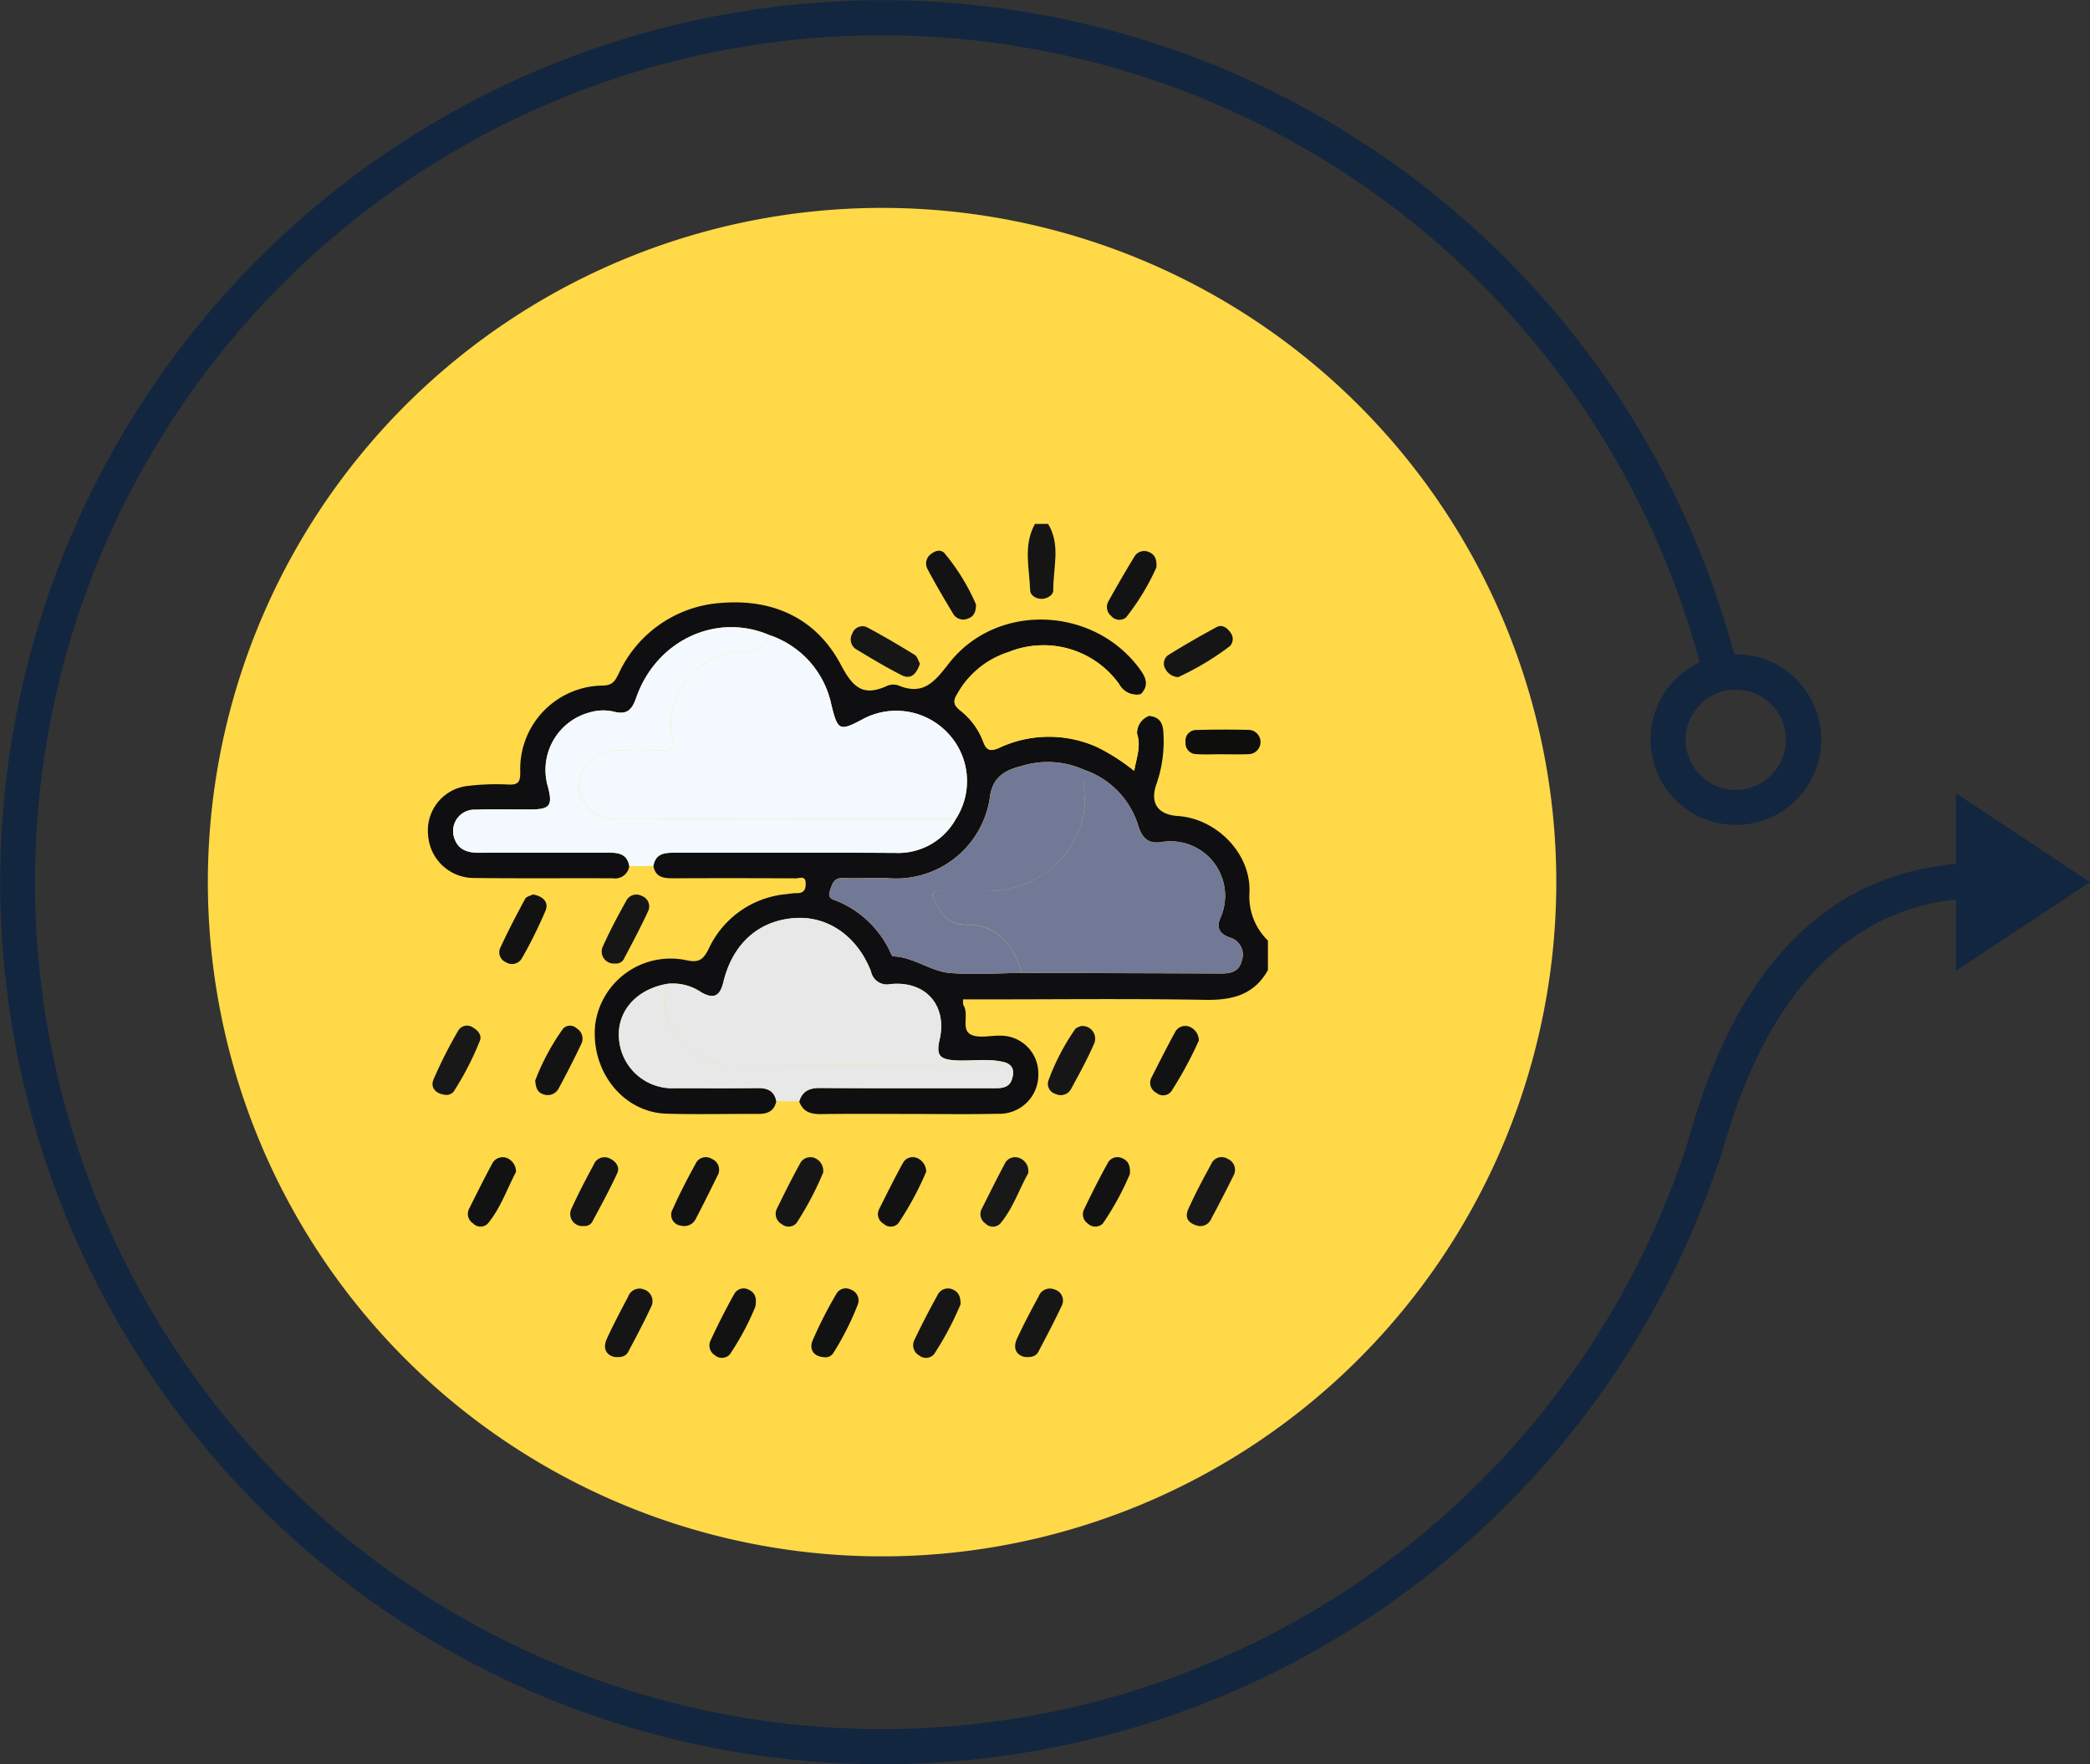 <svg xmlns="http://www.w3.org/2000/svg" xmlns:xlink="http://www.w3.org/1999/xlink" width="206.973" height="174.711" viewBox="0 0 206.973 174.711">
  <rect x="0" y="0" width="206.973" height="174.711" fill="#333333" stroke="none"/>
  <defs>
    <clipPath id="clip-path">
      <rect id="Rectángulo_347829" data-name="Rectángulo 347829" width="83.173" height="82.583" fill="none"/>
    </clipPath>
  </defs>
  <g id="Grupo_1084174" data-name="Grupo 1084174" transform="translate(-718.027 -934.252)">
    <path id="Trazado_206286" data-name="Trazado 206286" d="M532.267,87.42A66.768,66.768,0,1,1,465.5,20.652,66.768,66.768,0,0,1,532.267,87.42" transform="translate(339.88 934.188)" fill="#ffd947"/>
    <path id="Trazado_206287" data-name="Trazado 206287" d="M585.12,87.419l-13.271-8.8v7c-21.9,1.868-25.937,26.878-27.229,29.545a83.864,83.864,0,1,1,1.843-49.516,8.452,8.452,0,1,0,3.577-.8c-.052,0-.1.007-.153.008a87.342,87.342,0,1,0-1.613,50.486c.993-2.054,5.059-24.219,23.575-26.212v7.083Zm-30.114-14.1a4.966,4.966,0,1,1-4.966-4.966,4.97,4.97,0,0,1,4.966,4.966" transform="translate(339.88 934.188)" fill="#12263f"/>
    <g id="Grupo_1083509" data-name="Grupo 1083509" transform="translate(760.414 986.132)">
      <g id="Grupo_1005834" data-name="Grupo 1005834" clip-path="url(#clip-path)">
        <path id="Trazado_122926" data-name="Trazado 122926" d="M19.931,49.918A1.417,1.417,0,0,1,18.3,51.13c-4.6-.021-9.2.024-13.8-.03A4.542,4.542,0,0,1,.009,46.851a4.433,4.433,0,0,1,3.957-4.872,24.3,24.3,0,0,1,4.046-.131c.953.036,1.12-.3,1.124-1.189a8.263,8.263,0,0,1,8.206-8.614c1.014-.028,1.209-.543,1.559-1.218a12.043,12.043,0,0,1,10.208-6.971c5.148-.4,9.375,1.583,11.777,6.132,1.21,2.29,2.217,3.169,4.59,2.081a1.559,1.559,0,0,1,1.118-.031c2.476,1.023,3.58-.382,5-2.2,4.758-6.088,14.414-5.644,18.939.639.627.871.839,1.607.039,2.433a1.962,1.962,0,0,1-2.144-1.022,9.209,9.209,0,0,0-10.923-3.165A8.876,8.876,0,0,0,52.4,32.9c-.439.688-.328,1.1.3,1.6A7.06,7.06,0,0,1,54.977,37.6c.357.976.8.97,1.667.577a11.619,11.619,0,0,1,9.708.006,20.117,20.117,0,0,1,3.581,2.311c.252-1.373.689-2.485.281-3.678a1.82,1.82,0,0,1,1.164-1.765c1.085.085,1.422.734,1.45,1.747a12.889,12.889,0,0,1-.665,4.926c-.713,1.919.079,3.106,2.1,3.24,3.8.252,7.3,3.707,7.08,7.67a6.068,6.068,0,0,0,1.832,4.663v2.924c-1.369,2.453-3.522,2.992-6.2,2.946-7.4-.128-14.806-.044-22.209-.044H52.976c.022.281-.018.47.055.589.56.918-.261,2.384.716,2.886.816.419,2.012.071,3.036.12a3.724,3.724,0,0,1,3.655,3.755,3.851,3.851,0,0,1-4,3.976c-2.971.068-5.944.018-8.916.018-2.864,0-5.729-.03-8.592.016-1.028.017-1.8-.222-2.171-1.257.32-1.042,1.032-1.338,2.094-1.33,5.737.041,11.474.014,17.211.025.74,0,1.465-.036,1.742-.842.237-.692.241-1.4-.651-1.711-1.647-.448-3.328-.1-4.989-.211-1.526-.1-1.853-.534-1.506-2.04.779-3.385-1.372-5.867-4.884-5.506a1.606,1.606,0,0,1-1.912-1.253c-1.328-3.45-4.222-5.487-7.467-5.294-3.628.215-6.225,2.519-7.151,6.344-.338,1.4-.947,1.706-2.171,1.024a5.012,5.012,0,0,0-3.361-.853c-3.086.522-5.044,2.747-4.8,5.458A5.29,5.29,0,0,0,24.5,71.912c2.7,0,5.4.023,8.1-.011.984-.012,1.687.25,1.892,1.3-.2.973-.857,1.269-1.775,1.264-3.026-.015-6.055.064-9.078-.023-4.348-.125-7.589-4.258-7.074-8.894A7.53,7.53,0,0,1,25.5,59.227c1.293.293,1.733.023,2.312-1.147a9.4,9.4,0,0,1,7.743-5.386,6.4,6.4,0,0,1,.967-.094c.768.029.907-.472.876-1.051-.039-.707-.631-.41-.971-.412q-6.079-.035-12.159-.006c-.941.005-1.742-.1-1.946-1.216.219-1.314,1.2-1.322,2.216-1.321,7.243.008,14.487-.026,21.73.02a6.524,6.524,0,0,0,6.005-3.358,6.907,6.907,0,0,0-.67-8.369,7.013,7.013,0,0,0-8.564-1.508c-2.293,1.223-2.455,1.113-3.08-1.368a9.277,9.277,0,0,0-6.11-6.952c-5.248-2.283-11.229.476-13.224,6.177-.41,1.171-.884,1.73-2.2,1.393a4.679,4.679,0,0,0-2.4.069,5.888,5.888,0,0,0-4.158,7.315c.51,1.928.232,2.3-1.757,2.3-1.783.007-3.568-.052-5.348.021A2.118,2.118,0,0,0,2.618,47.2c.4,1.145,1.341,1.407,2.457,1.4,4.268-.02,8.536,0,12.8-.014,1,0,1.852.135,2.051,1.328M58.822,60.5q9.9.028,19.789.059c.946,0,1.738-.23,1.977-1.273a1.761,1.761,0,0,0-1.216-2.3c-1-.356-1.355-1-.868-2.009a5.394,5.394,0,0,0-5.768-7.448c-1.258.211-1.917-.194-2.371-1.5A8.429,8.429,0,0,0,65,40.4a8.767,8.767,0,0,0-6.269-.375c-1.73.435-2.9,1.175-3.113,3.253a9.386,9.386,0,0,1-9.761,7.862c-1.56-.11-3.137.04-4.7-.037-.977-.048-1.113.552-1.353,1.246-.288.835.314.862.8,1.074a10.058,10.058,0,0,1,5.064,4.781c.118.234.253.65.392.655,2.034.069,3.7,1.49,5.639,1.649,2.36.194,4.75.012,7.127-.008" transform="translate(0 -16.035)" fill="#0f0f11"/>
        <path id="Trazado_122927" data-name="Trazado 122927" d="M183.985,0c1.277,2.1.486,4.379.513,6.579.006.455-.547.8-1.066.841-.6.043-1.206-.315-1.223-.839-.073-2.2-.71-4.466.477-6.581Z" transform="translate(-122.579)" fill="#161515"/>
        <path id="Trazado_122928" data-name="Trazado 122928" d="M25.047,54.978c-.2-1.193-1.053-1.331-2.051-1.328-4.268.015-8.536-.006-12.8.014-1.116.005-2.056-.256-2.457-1.4A2.118,2.118,0,0,1,9.868,49.4c1.78-.072,3.565-.014,5.348-.021,1.989-.008,2.267-.377,1.757-2.3a5.888,5.888,0,0,1,4.158-7.315,4.682,4.682,0,0,1,2.4-.069c1.319.337,1.794-.222,2.2-1.392,2-5.7,7.976-8.46,13.224-6.177-.526,1.4-1.511,1.714-2.987,1.694-4.027-.053-7.515,4.282-6.684,8.209.222,1.048.181,1.542-1.033,1.5-1.514-.049-3.032-.048-4.546,0a3.571,3.571,0,0,0-3.647,3.541,3.5,3.5,0,0,0,3.709,3.267q16.806,0,33.613-.016a6.524,6.524,0,0,1-6.005,3.358c-7.243-.047-14.486-.012-21.73-.02-1.018,0-2,.007-2.216,1.321l-2.39,0" transform="translate(-5.116 -21.095)" fill="#f3f9ff"/>
        <path id="Trazado_122929" data-name="Trazado 122929" d="M96.157,147.318c.892.312.888,1.019.651,1.711-.277.806-1,.844-1.742.842-5.738-.011-11.475.016-17.212-.025-1.062-.007-1.775.288-2.094,1.33l-2.27-.018c-.2-1.055-.908-1.317-1.892-1.3-2.7.034-5.4.013-8.1.011a5.29,5.29,0,0,1-5.586-4.877c-.241-2.712,1.717-4.937,4.8-5.458a2.749,2.749,0,0,0-.287,2.04,6.731,6.731,0,0,0,6.888,6.012q12.729.033,25.457,0c.47,0,.984.142,1.382-.266" transform="translate(-38.998 -93.989)" fill="#e8e8e8"/>
        <path id="Trazado_122930" data-name="Trazado 122930" d="M176.2,37.473a9.209,9.209,0,0,1,10.923,3.165,1.962,1.962,0,0,0,2.144,1.022q.4,1.071.8,2.142a1.82,1.82,0,0,0-1.163,1.765,9.665,9.665,0,0,1-4.624.025,10.743,10.743,0,0,1-8.082-8.119" transform="translate(-118.689 -24.79)" fill="#ffd947"/>
        <path id="Trazado_122931" data-name="Trazado 122931" d="M233.322,64.866c-.807,0-1.617.043-2.42-.013a1.078,1.078,0,0,1-1.064-1.188,1.055,1.055,0,0,1,1.049-1.2q2.581-.076,5.164-.014a1.2,1.2,0,0,1,.016,2.407c-.914.037-1.829.009-2.745.009v-.006" transform="translate(-154.82 -42.053)" fill="#0e0e0d"/>
        <path id="Trazado_122932" data-name="Trazado 122932" d="M224.693,36.048a1.525,1.525,0,0,1-1.254-.791,1.029,1.029,0,0,1,.325-1.425c1.544-.96,3.126-1.862,4.724-2.733.572-.312,1.065.078,1.377.522a1.027,1.027,0,0,1-.038,1.349,27.229,27.229,0,0,1-5.134,3.078" transform="translate(-150.409 -20.873)" fill="#161515"/>
        <path id="Trazado_122933" data-name="Trazado 122933" d="M135.123,34.72c-.337.95-.842,1.622-1.809,1.136-1.529-.769-3-1.664-4.467-2.542a1.139,1.139,0,0,1-.429-1.559,1.058,1.058,0,0,1,1.451-.65c1.607.854,3.177,1.781,4.726,2.736.272.167.374.611.527.878" transform="translate(-86.407 -20.874)" fill="#171616"/>
        <path id="Trazado_122934" data-name="Trazado 122934" d="M2.608,159.1c-.911-.1-1.477-.711-1.15-1.505a44.672,44.672,0,0,1,2.462-4.868,1.017,1.017,0,0,1,1.44-.3c.508.289.916.784.692,1.323a29.577,29.577,0,0,1-2.569,4.994.931.931,0,0,1-.875.358" transform="translate(-0.919 -102.563)" fill="#191818"/>
        <path id="Trazado_122935" data-name="Trazado 122935" d="M210.882,9.842a23.4,23.4,0,0,1-3,4.947,1.053,1.053,0,0,1-1.475-.137,1.141,1.141,0,0,1-.262-1.475c.814-1.461,1.647-2.911,2.521-4.336a1.127,1.127,0,0,1,1.388-.557c.55.2.9.592.829,1.558" transform="translate(-138.751 -5.532)" fill="#141313"/>
        <path id="Trazado_122936" data-name="Trazado 122936" d="M156.06,13.464c0,.837-.29,1.223-.792,1.387a1.152,1.152,0,0,1-1.443-.426c-.891-1.477-1.768-2.965-2.573-4.49a1.144,1.144,0,0,1,.348-1.467c.415-.323.936-.5,1.33-.1a20.817,20.817,0,0,1,3.13,5.092" transform="translate(-101.794 -5.48)" fill="#141313"/>
        <path id="Trazado_122937" data-name="Trazado 122937" d="M191.284,152.38a1.251,1.251,0,0,1,1.308,1.794c-.661,1.516-1.464,2.973-2.255,4.429a1.152,1.152,0,0,1-1.544.483,1.033,1.033,0,0,1-.707-1.294,22.584,22.584,0,0,1,2.64-5.092c.136-.192.447-.261.557-.321" transform="translate(-126.657 -102.643)" fill="#171616"/>
        <path id="Trazado_122938" data-name="Trazado 122938" d="M172.33,193.729c-.877,1.534-1.485,3.455-2.774,4.989a1.022,1.022,0,0,1-1.469-.017,1.113,1.113,0,0,1-.366-1.434c.747-1.484,1.482-2.975,2.265-4.441a1.137,1.137,0,0,1,1.5-.592,1.377,1.377,0,0,1,.84,1.495" transform="translate(-112.891 -129.426)" fill="#191818"/>
        <path id="Trazado_122939" data-name="Trazado 122939" d="M231.436,198.943c-.915-.193-1.5-.71-1.061-1.682.681-1.516,1.465-2.989,2.264-4.447a1.113,1.113,0,0,1,1.642-.52,1.167,1.167,0,0,1,.574,1.642q-1.073,2.169-2.217,4.3a1.157,1.157,0,0,1-1.2.7" transform="translate(-155.083 -129.408)" fill="#191818"/>
        <path id="Trazado_122940" data-name="Trazado 122940" d="M54.6,238.745c-.762-.18-1.165-.826-.708-1.818.648-1.406,1.374-2.777,2.1-4.145a1.19,1.19,0,0,1,1.591-.7,1.213,1.213,0,0,1,.663,1.745c-.694,1.5-1.475,2.961-2.251,4.422-.213.4-.611.589-1.4.5" transform="translate(-36.172 -156.258)" fill="#161515"/>
        <path id="Trazado_122941" data-name="Trazado 122941" d="M151.891,233.54a30.9,30.9,0,0,1-2.621,4.933,1.052,1.052,0,0,1-1.466.135,1.155,1.155,0,0,1-.476-1.551q1.069-2.244,2.279-4.42a1.141,1.141,0,0,1,1.513-.566c.555.231.787.7.771,1.469" transform="translate(-99.154 -156.255)" fill="#171616"/>
        <path id="Trazado_122942" data-name="Trazado 122942" d="M54.041,119.292a1.193,1.193,0,0,1-1.156-1.774c.679-1.511,1.459-2.979,2.271-4.424a1.116,1.116,0,0,1,1.532-.494,1.1,1.1,0,0,1,.66,1.464c-.758,1.645-1.613,3.246-2.461,4.848a.869.869,0,0,1-.845.38" transform="translate(-35.53 -75.76)" fill="#171616"/>
        <path id="Trazado_122943" data-name="Trazado 122943" d="M32.535,157.672a22.705,22.705,0,0,1,2.758-5.132.943.943,0,0,1,1.325-.04,1.188,1.188,0,0,1,.478,1.553c-.708,1.5-1.469,2.971-2.254,4.43a1.215,1.215,0,0,1-1.54.545c-.513-.159-.726-.6-.768-1.356" transform="translate(-21.916 -102.557)" fill="#141313"/>
        <path id="Trazado_122944" data-name="Trazado 122944" d="M110.177,193.674a31.392,31.392,0,0,1-2.623,4.969,1.04,1.04,0,0,1-1.465.131,1.155,1.155,0,0,1-.485-1.544c.725-1.491,1.469-2.975,2.269-4.427a1.142,1.142,0,0,1,1.515-.56,1.372,1.372,0,0,1,.788,1.432" transform="translate(-71.048 -129.427)" fill="#171616"/>
        <path id="Trazado_122945" data-name="Trazado 122945" d="M44.524,198.948A1.2,1.2,0,0,1,43.3,197.19c.664-1.464,1.411-2.892,2.177-4.306a1.157,1.157,0,0,1,1.627-.606c.581.287.99.839.705,1.452-.746,1.606-1.592,3.167-2.433,4.727a.835.835,0,0,1-.848.492" transform="translate(-29.072 -129.423)" fill="#161515"/>
        <path id="Trazado_122946" data-name="Trazado 122946" d="M179.065,238.743c-.8-.19-1.188-.845-.729-1.832.655-1.409,1.381-2.787,2.127-4.151a1.194,1.194,0,0,1,1.609-.682,1.13,1.13,0,0,1,.691,1.579c-.729,1.548-1.526,3.066-2.326,4.58-.213.4-.618.585-1.372.506" transform="translate(-119.997 -156.251)" fill="#171616"/>
        <path id="Trazado_122947" data-name="Trazado 122947" d="M117.584,238.768c-1.076-.065-1.5-.8-1.144-1.656a41.605,41.605,0,0,1,2.343-4.6,1.063,1.063,0,0,1,1.418-.447,1.133,1.133,0,0,1,.725,1.453,28.2,28.2,0,0,1-2.468,4.887.912.912,0,0,1-.873.361" transform="translate(-78.353 -156.247)" fill="#131212"/>
        <path id="Trazado_122948" data-name="Trazado 122948" d="M24.943,112.436c.98.166,1.586.751,1.254,1.578a43.5,43.5,0,0,1-2.363,4.765,1.13,1.13,0,0,1-1.584.359,1.056,1.056,0,0,1-.557-1.382c.764-1.659,1.61-3.282,2.478-4.89.125-.231.539-.306.773-.429" transform="translate(-14.552 -75.738)" fill="#131212"/>
        <path id="Trazado_122949" data-name="Trazado 122949" d="M223.914,153.771a38.491,38.491,0,0,1-2.733,5.041,1.024,1.024,0,0,1-1.464.138,1.116,1.116,0,0,1-.482-1.532c.757-1.481,1.5-2.972,2.3-4.429a1.142,1.142,0,0,1,1.518-.565,1.5,1.5,0,0,1,.865,1.348" transform="translate(-147.582 -102.605)" fill="#131212"/>
        <path id="Trazado_122950" data-name="Trazado 122950" d="M203.344,193.82a27.768,27.768,0,0,1-2.669,4.881,1.053,1.053,0,0,1-1.471.02,1.106,1.106,0,0,1-.382-1.435c.738-1.544,1.51-3.075,2.34-4.572a1.081,1.081,0,0,1,1.4-.488c.531.219.874.619.784,1.595" transform="translate(-133.846 -129.423)" fill="#131212"/>
        <path id="Trazado_122951" data-name="Trazado 122951" d="M74.763,198.9a1.079,1.079,0,0,1-.811-1.633c.67-1.516,1.439-2.994,2.239-4.447a1.116,1.116,0,0,1,1.641-.522,1.154,1.154,0,0,1,.567,1.628c-.711,1.443-1.426,2.883-2.168,4.309a1.268,1.268,0,0,1-1.468.665" transform="translate(-49.717 -129.409)" fill="#131212"/>
        <path id="Trazado_122952" data-name="Trazado 122952" d="M141.266,193.585a30.423,30.423,0,0,1-2.764,5.108,1.018,1.018,0,0,1-1.464.033,1.081,1.081,0,0,1-.445-1.409c.766-1.534,1.53-3.069,2.354-4.572a1.108,1.108,0,0,1,1.4-.526,1.484,1.484,0,0,1,.922,1.366" transform="translate(-91.932 -129.43)" fill="#131212"/>
        <path id="Trazado_122953" data-name="Trazado 122953" d="M89.937,233.761A26.543,26.543,0,0,1,87.4,238.5a1.07,1.07,0,0,1-1.483.057,1.13,1.13,0,0,1-.412-1.448c.72-1.562,1.5-3.1,2.339-4.6a1.06,1.06,0,0,1,1.419-.44c.53.254.862.655.674,1.7" transform="translate(-57.522 -156.242)" fill="#131212"/>
        <path id="Trazado_122954" data-name="Trazado 122954" d="M16.844,193.605c-.89,1.664-1.516,3.573-2.795,5.112a1.012,1.012,0,0,1-1.463-.015,1.114,1.114,0,0,1-.4-1.43c.745-1.484,1.478-2.975,2.27-4.434a1.167,1.167,0,0,1,1.509-.6,1.469,1.469,0,0,1,.875,1.369" transform="translate(-8.127 -129.433)" fill="#131212"/>
        <path id="Trazado_122955" data-name="Trazado 122955" d="M83.121,51.97q-16.806.01-33.613.016A3.5,3.5,0,0,1,45.8,48.719a3.571,3.571,0,0,1,3.647-3.541c1.514-.046,3.032-.047,4.546,0,1.214.039,1.254-.455,1.033-1.5-.83-3.927,2.658-8.262,6.684-8.209,1.476.02,2.46-.3,2.987-1.694a9.277,9.277,0,0,1,6.11,6.952c.625,2.481.788,2.591,3.08,1.368A7.012,7.012,0,0,1,82.451,43.6a6.907,6.907,0,0,1,.67,8.369" transform="translate(-30.85 -22.75)" fill="#f3f9ff"/>
        <path id="Trazado_122956" data-name="Trazado 122956" d="M168.124,74.652a8.432,8.432,0,0,1,5.365,5.625c.454,1.308,1.113,1.711,2.371,1.5a5.394,5.394,0,0,1,5.768,7.448c-.488,1-.135,1.653.868,2.009a1.761,1.761,0,0,1,1.216,2.3c-.239,1.042-1.031,1.276-1.977,1.273q-9.895-.035-19.79-.059c-.864-2.657-2.379-4.77-5.4-4.769-1.957,0-2.651-1.066-3.314-2.5-.311-.67-.107-.849.572-.839,1.623.025,3.246.019,4.869.006,5.57-.047,9.844-4.717,9.45-9.57-.066-.805,0-1.621,0-2.433" transform="translate(-103.122 -50.286)" fill="#727997"/>
        <path id="Trazado_122957" data-name="Trazado 122957" d="M105.38,133.847c-.4.408-.912.265-1.382.266q-12.728.011-25.457,0a6.731,6.731,0,0,1-6.888-6.012,2.749,2.749,0,0,1,.287-2.04,5.01,5.01,0,0,1,3.361.852c1.225.683,1.833.375,2.171-1.024.926-3.825,3.523-6.129,7.151-6.344,3.245-.192,6.139,1.844,7.467,5.294A1.606,1.606,0,0,0,94,126.091c3.512-.361,5.663,2.12,4.884,5.506-.347,1.506-.02,1.942,1.506,2.04,1.662.106,3.342-.237,4.989.211" transform="translate(-48.221 -80.517)" fill="#e8e8e8"/>
        <path id="Trazado_122958" data-name="Trazado 122958" d="M147,73.058c0,.812-.067,1.628,0,2.433.394,4.853-3.88,9.524-9.45,9.57-1.623.013-3.247.019-4.869-.006-.679-.01-.883.168-.572.839.664,1.43,1.358,2.5,3.314,2.5,3.021,0,4.536,2.112,5.4,4.769-2.377.02-4.768.2-7.127.008-1.943-.159-3.6-1.58-5.639-1.649-.138,0-.273-.421-.392-.655a10.063,10.063,0,0,0-5.064-4.781c-.481-.212-1.084-.239-.8-1.074.24-.7.376-1.294,1.353-1.247,1.564.077,3.141-.073,4.7.038a9.387,9.387,0,0,0,9.762-7.862c.211-2.078,1.382-2.818,3.112-3.253a8.77,8.77,0,0,1,6.269.375" transform="translate(-81.996 -48.692)" fill="#727997"/>
        <path id="Trazado_122959" data-name="Trazado 122959" d="M165.1,38.858a10.743,10.743,0,0,0,8.082,8.119,9.665,9.665,0,0,0,4.624-.025c.408,1.193-.029,2.3-.281,3.678a20.127,20.127,0,0,0-3.581-2.311,11.619,11.619,0,0,0-9.708-.006c-.866.392-1.309.4-1.667-.577a7.056,7.056,0,0,0-2.279-3.089c-.63-.5-.74-.914-.3-1.6a8.876,8.876,0,0,1,5.112-4.187" transform="translate(-107.593 -26.175)" fill="#ffd947"/>
      </g>
    </g>
  </g>
</svg>

